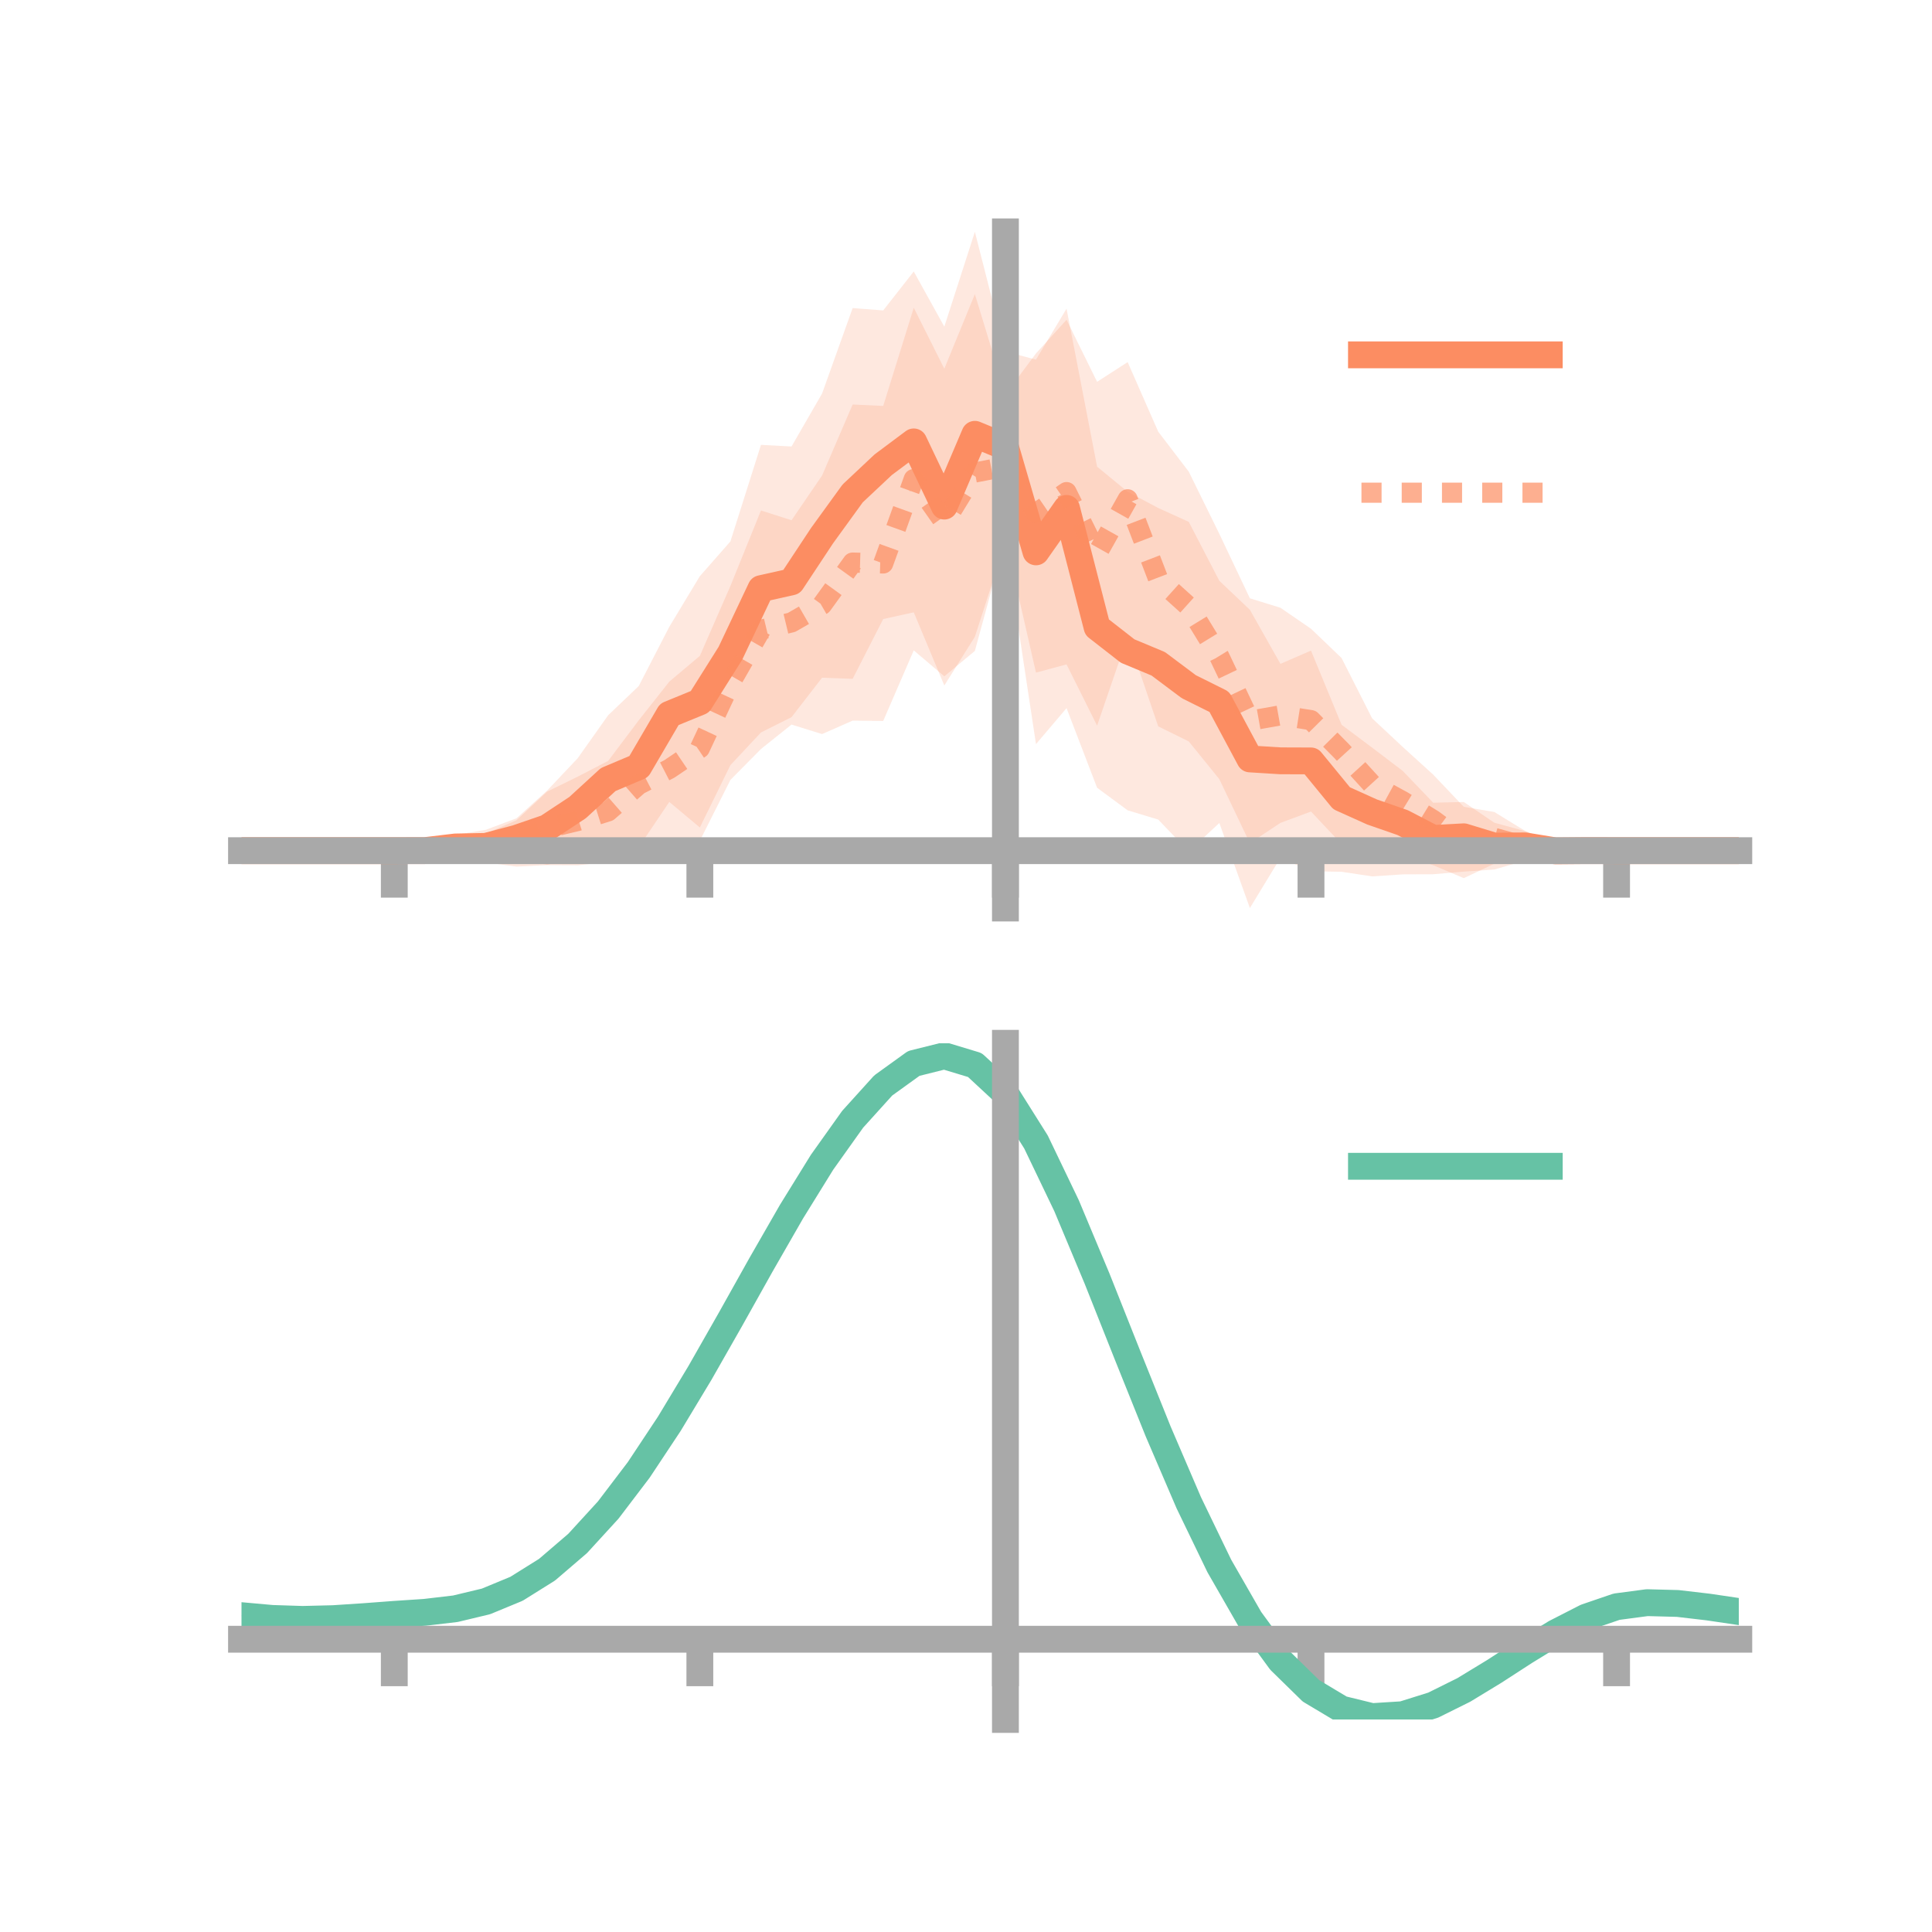 <?xml version="1.0" encoding="utf-8" standalone="no"?>
<!DOCTYPE svg PUBLIC "-//W3C//DTD SVG 1.1//EN"
  "http://www.w3.org/Graphics/SVG/1.1/DTD/svg11.dtd">
<!-- Created with matplotlib (https://matplotlib.org/) -->
<svg height="144pt" version="1.1" viewBox="0 0 144 144" width="144pt" xmlns="http://www.w3.org/2000/svg" xmlns:xlink="http://www.w3.org/1999/xlink">
 <defs>
  <style type="text/css">*{stroke-linecap:butt;stroke-linejoin:round;}</style>
 </defs>
 <g id="figure_1">
  <g id="patch_1">
   <path d="M 0 144 
L 144 144 
L 144 0 
L 0 0 
z
" style="fill:none;"/>
  </g>
  <g id="axes_1">
   <g id="patch_2">
    <path d="M 18 67.68 
L 129.6 67.68 
L 129.6 17.28 
L 18 17.28 
z
" style="fill:none;"/>
   </g>
   <g id="PolyCollection_1">
    <path clip-path="url(#pcfe8a899c0)" d="M 18 63.403 
L 18 63.403 
L 20.278 63.403 
L 22.555 63.403 
L 24.833 63.403 
L 27.11 63.403 
L 29.388 63.403 
L 31.665 63.389 
L 33.943 62.23 
L 36.22 61.845 
L 38.498 60.99 
L 40.776 58.93 
L 43.053 56.521 
L 45.331 53.307 
L 47.608 51.134 
L 49.886 46.718 
L 52.163 42.945 
L 54.441 40.355 
L 56.718 33.158 
L 58.996 33.279 
L 61.273 29.333 
L 63.551 22.962 
L 65.829 23.137 
L 68.106 20.235 
L 70.384 24.348 
L 72.661 17.28 
L 74.939 26.201 
L 77.216 26.805 
L 79.494 23.008 
L 81.771 34.785 
L 84.049 36.653 
L 86.327 37.862 
L 88.604 38.898 
L 90.882 43.29 
L 93.159 45.45 
L 95.437 49.48 
L 97.714 48.491 
L 99.992 54.016 
L 102.269 55.723 
L 104.547 57.455 
L 106.824 59.83 
L 109.102 59.775 
L 111.38 61.321 
L 113.657 61.944 
L 115.935 62.854 
L 118.212 63.371 
L 120.49 63.403 
L 122.767 63.403 
L 125.045 63.403 
L 127.322 63.403 
L 129.6 63.403 
L 129.6 63.403 
L 129.6 63.403 
L 127.322 63.403 
L 125.045 63.403 
L 122.767 63.403 
L 120.49 63.403 
L 118.212 63.426 
L 115.935 63.981 
L 113.657 64.147 
L 111.38 64.808 
L 109.102 64.965 
L 106.824 65.161 
L 104.547 65.171 
L 102.269 65.321 
L 99.992 64.977 
L 97.714 64.938 
L 95.437 63.934 
L 93.159 67.68 
L 90.882 61.339 
L 88.604 63.463 
L 86.327 61.086 
L 84.049 60.397 
L 81.771 58.715 
L 79.494 52.78 
L 77.216 55.462 
L 74.939 40.423 
L 72.661 47.462 
L 70.384 51.094 
L 68.106 45.639 
L 65.829 46.14 
L 63.551 50.597 
L 61.273 50.512 
L 58.996 53.454 
L 56.718 54.593 
L 54.441 57.028 
L 52.163 61.677 
L 49.886 59.77 
L 47.608 63.147 
L 45.331 62.898 
L 43.053 63.862 
L 40.776 64.464 
L 38.498 63.974 
L 36.22 64.323 
L 33.943 64.026 
L 31.665 63.412 
L 29.388 63.403 
L 27.11 63.403 
L 24.833 63.403 
L 22.555 63.403 
L 20.278 63.403 
L 18 63.403 
z
" style="fill:#fc8d62;fill-opacity:0.2;"/>
   </g>
   <g id="PolyCollection_2">
    <path clip-path="url(#pcfe8a899c0)" d="M 18 63.403 
L 18 63.403 
L 20.278 63.403 
L 22.555 63.403 
L 24.833 63.403 
L 27.11 63.403 
L 29.388 63.403 
L 31.665 63.12 
L 33.943 63.269 
L 36.22 62.117 
L 38.498 61.136 
L 40.776 59.004 
L 43.053 57.891 
L 45.331 56.711 
L 47.608 53.689 
L 49.886 50.805 
L 52.163 48.885 
L 54.441 43.676 
L 56.718 38.048 
L 58.996 38.776 
L 61.273 35.443 
L 63.551 30.15 
L 65.829 30.256 
L 68.106 22.937 
L 70.384 27.481 
L 72.661 21.924 
L 74.939 29.397 
L 77.216 26.344 
L 79.494 23.834 
L 81.771 28.459 
L 84.049 26.989 
L 86.327 32.174 
L 88.604 35.155 
L 90.882 39.79 
L 93.159 44.595 
L 95.437 45.299 
L 97.714 46.863 
L 99.992 49.045 
L 102.269 53.538 
L 104.547 55.668 
L 106.824 57.738 
L 109.102 60.135 
L 111.38 60.523 
L 113.657 61.921 
L 115.935 62.922 
L 118.212 62.806 
L 120.49 63.403 
L 122.767 63.403 
L 125.045 63.403 
L 127.322 63.403 
L 129.6 63.403 
L 129.6 63.403 
L 129.6 63.403 
L 127.322 63.403 
L 125.045 63.403 
L 122.767 63.403 
L 120.49 63.403 
L 118.212 63.847 
L 115.935 63.704 
L 113.657 64.234 
L 111.38 64.376 
L 109.102 65.452 
L 106.824 64.488 
L 104.547 63.76 
L 102.269 63.404 
L 99.992 62.91 
L 97.714 60.487 
L 95.437 61.333 
L 93.159 62.846 
L 90.882 58.075 
L 88.604 55.262 
L 86.327 54.139 
L 84.049 47.441 
L 81.771 54.086 
L 79.494 49.522 
L 77.216 50.131 
L 74.939 40.165 
L 72.661 48.515 
L 70.384 50.409 
L 68.106 48.476 
L 65.829 53.737 
L 63.551 53.711 
L 61.273 54.714 
L 58.996 54.005 
L 56.718 55.826 
L 54.441 58.131 
L 52.163 62.665 
L 49.886 63.823 
L 47.608 63.29 
L 45.331 64.238 
L 43.053 64.496 
L 40.776 64.479 
L 38.498 64.592 
L 36.22 64.284 
L 33.943 63.571 
L 31.665 63.779 
L 29.388 63.403 
L 27.11 63.403 
L 24.833 63.403 
L 22.555 63.403 
L 20.278 63.403 
L 18 63.403 
z
" style="fill:#fc8d62;fill-opacity:0.2;"/>
   </g>
   <g id="matplotlib.axis_1">
    <g id="xtick_1">
     <g id="line2d_1">
      <defs>
       <path d="M 0 0 
L 0 3.5 
" id="m8ce528f223" style="stroke:#a9a9a9;stroke-width:2;"/>
      </defs>
      <g>
       <use style="fill:#a9a9a9;stroke:#a9a9a9;stroke-width:2;" x="29.388" xlink:href="#m8ce528f223" y="63.403"/>
      </g>
     </g>
    </g>
    <g id="xtick_2">
     <g id="line2d_2">
      <g>
       <use style="fill:#a9a9a9;stroke:#a9a9a9;stroke-width:2;" x="52.163" xlink:href="#m8ce528f223" y="63.403"/>
      </g>
     </g>
    </g>
    <g id="xtick_3">
     <g id="line2d_3">
      <g>
       <use style="fill:#a9a9a9;stroke:#a9a9a9;stroke-width:2;" x="74.939" xlink:href="#m8ce528f223" y="63.403"/>
      </g>
     </g>
    </g>
    <g id="xtick_4">
     <g id="line2d_4">
      <g>
       <use style="fill:#a9a9a9;stroke:#a9a9a9;stroke-width:2;" x="97.714" xlink:href="#m8ce528f223" y="63.403"/>
      </g>
     </g>
    </g>
    <g id="xtick_5">
     <g id="line2d_5">
      <g>
       <use style="fill:#a9a9a9;stroke:#a9a9a9;stroke-width:2;" x="120.49" xlink:href="#m8ce528f223" y="63.403"/>
      </g>
     </g>
    </g>
   </g>
   <g id="matplotlib.axis_2"/>
   <g id="line2d_6">
    <path clip-path="url(#pcfe8a899c0)" d="M 18 63.403 
L 20.278 63.403 
L 22.555 63.403 
L 24.833 63.403 
L 27.11 63.403 
L 29.388 63.403 
L 31.665 63.4 
L 33.943 63.128 
L 36.22 63.084 
L 38.498 62.482 
L 40.776 61.697 
L 43.053 60.191 
L 45.331 58.103 
L 47.608 57.14 
L 49.886 53.244 
L 52.163 52.311 
L 54.441 48.691 
L 56.718 43.876 
L 58.996 43.366 
L 61.273 39.922 
L 63.551 36.779 
L 65.829 34.638 
L 68.106 32.937 
L 70.384 37.721 
L 72.661 32.371 
L 74.939 33.312 
L 77.216 41.133 
L 79.494 37.894 
L 81.771 46.75 
L 84.049 48.525 
L 86.327 49.474 
L 88.604 51.18 
L 90.882 52.314 
L 93.159 56.565 
L 95.437 56.707 
L 97.714 56.715 
L 99.992 59.496 
L 102.269 60.522 
L 104.547 61.313 
L 106.824 62.495 
L 109.102 62.37 
L 111.38 63.065 
L 113.657 63.046 
L 115.935 63.418 
L 118.212 63.399 
L 120.49 63.403 
L 122.767 63.403 
L 125.045 63.403 
L 127.322 63.403 
L 129.6 63.403 
" style="fill:none;stroke:#fc8d62;stroke-linecap:square;stroke-width:2;"/>
   </g>
   <g id="line2d_7">
    <path clip-path="url(#pcfe8a899c0)" d="M 18 63.403 
L 20.278 63.403 
L 22.555 63.403 
L 24.833 63.403 
L 27.11 63.403 
L 29.388 63.403 
L 31.665 63.449 
L 33.943 63.42 
L 36.22 63.201 
L 38.498 62.864 
L 40.776 61.741 
L 43.053 61.194 
L 45.331 60.475 
L 47.608 58.489 
L 49.886 57.314 
L 52.163 55.775 
L 54.441 50.904 
L 56.718 46.937 
L 58.996 46.391 
L 61.273 45.079 
L 63.551 41.931 
L 65.829 41.997 
L 68.106 35.707 
L 70.384 38.945 
L 72.661 35.219 
L 74.939 34.781 
L 77.216 38.238 
L 79.494 36.678 
L 81.771 41.273 
L 84.049 37.215 
L 86.327 43.157 
L 88.604 45.209 
L 90.882 48.933 
L 93.159 53.721 
L 95.437 53.316 
L 97.714 53.675 
L 99.992 55.977 
L 102.269 58.471 
L 104.547 59.714 
L 106.824 61.113 
L 109.102 62.793 
L 111.38 62.449 
L 113.657 63.078 
L 115.935 63.313 
L 118.212 63.326 
L 120.49 63.403 
L 122.767 63.403 
L 125.045 63.403 
L 127.322 63.403 
L 129.6 63.403 
" style="fill:none;stroke:#fc8d62;stroke-dasharray:1.5,1.5;stroke-dashoffset:0;stroke-opacity:0.7;stroke-width:1.5;"/>
   </g>
   <g id="patch_3">
    <path d="M 74.939 67.68 
L 74.939 17.28 
" style="fill:none;stroke:#a9a9a9;stroke-linecap:square;stroke-linejoin:miter;stroke-width:2;"/>
   </g>
   <g id="patch_4">
    <path d="M 129.6 67.68 
L 129.6 17.28 
" style="fill:none;"/>
   </g>
   <g id="patch_5">
    <path d="M 18 63.403 
L 129.6 63.403 
" style="fill:none;stroke:#a9a9a9;stroke-linecap:square;stroke-linejoin:miter;stroke-width:2;"/>
   </g>
   <g id="patch_6">
    <path d="M 18 17.28 
L 129.6 17.28 
" style="fill:none;"/>
   </g>
   <g id="legend_1">
    <g id="line2d_8">
     <path d="M 101.475 26.449 
L 115.475 26.449 
" style="fill:none;stroke:#fc8d62;stroke-linecap:square;stroke-width:2;"/>
    </g>
    <g id="line2d_9"/>
    <g id="text_1">
     <!--   -->
     <g transform="translate(121.075 28.899)scale(0.07 -0.07)">
      <defs>
       <path id="DejaVuSans-32"/>
      </defs>
      <use xlink:href="#DejaVuSans-32"/>
     </g>
    </g>
    <g id="line2d_10">
     <path d="M 101.475 36.724 
L 115.475 36.724 
" style="fill:none;stroke:#fc8d62;stroke-dasharray:1.5,1.5;stroke-dashoffset:0;stroke-opacity:0.7;stroke-width:1.5;"/>
    </g>
    <g id="line2d_11"/>
    <g id="text_2">
     <!--   -->
     <g transform="translate(121.075 39.174)scale(0.07 -0.07)">
      <use xlink:href="#DejaVuSans-32"/>
     </g>
    </g>
   </g>
  </g>
  <g id="axes_2">
   <g id="patch_7">
    <path d="M 18 128.16 
L 129.6 128.16 
L 129.6 77.76 
L 18 77.76 
z
" style="fill:none;"/>
   </g>
   <g id="PolyCollection_3">
    <path clip-path="url(#pf1911e3c63)" d="M 18 120.464 
L 18 120.382 
L 20.278 120.597 
L 22.555 120.672 
L 24.833 120.608 
L 27.11 120.451 
L 29.388 120.272 
L 31.665 120.115 
L 33.943 119.842 
L 36.22 119.291 
L 38.498 118.339 
L 40.776 116.893 
L 43.053 114.902 
L 45.331 112.359 
L 47.608 109.294 
L 49.886 105.776 
L 52.163 101.907 
L 54.441 97.814 
L 56.718 93.653 
L 58.996 89.599 
L 61.273 85.841 
L 63.551 82.576 
L 65.829 80.008 
L 68.106 78.338 
L 70.384 77.76 
L 72.661 78.461 
L 74.939 80.609 
L 77.216 84.282 
L 79.494 89.099 
L 81.771 94.621 
L 84.049 100.439 
L 86.327 106.192 
L 88.604 111.581 
L 90.882 116.372 
L 93.159 120.396 
L 95.437 123.552 
L 97.714 125.803 
L 99.992 127.172 
L 102.269 127.733 
L 104.547 127.595 
L 106.824 126.894 
L 109.102 125.782 
L 111.38 124.421 
L 113.657 122.972 
L 115.935 121.596 
L 118.212 120.446 
L 120.49 119.672 
L 122.767 119.372 
L 125.045 119.437 
L 127.322 119.712 
L 129.6 120.062 
L 129.6 120.17 
L 129.6 120.17 
L 127.322 119.845 
L 125.045 119.589 
L 122.767 119.534 
L 120.49 119.839 
L 118.212 120.623 
L 115.935 121.802 
L 113.657 123.225 
L 111.38 124.726 
L 109.102 126.136 
L 106.824 127.286 
L 104.547 128.011 
L 102.269 128.16 
L 99.992 127.606 
L 97.714 126.254 
L 95.437 124.047 
L 93.159 120.973 
L 90.882 117.07 
L 88.604 112.43 
L 86.327 107.21 
L 84.049 101.634 
L 81.771 95.99 
L 79.494 90.628 
L 77.216 85.949 
L 74.939 82.382 
L 72.661 80.302 
L 70.384 79.627 
L 68.106 80.189 
L 65.829 81.802 
L 63.551 84.274 
L 61.273 87.41 
L 58.996 91.014 
L 56.718 94.893 
L 54.441 98.869 
L 52.163 102.775 
L 49.886 106.465 
L 47.608 109.82 
L 45.331 112.745 
L 43.053 115.18 
L 40.776 117.096 
L 38.498 118.5 
L 36.22 119.432 
L 33.943 119.97 
L 31.665 120.233 
L 29.388 120.379 
L 27.11 120.542 
L 24.833 120.681 
L 22.555 120.73 
L 20.278 120.659 
L 18 120.464 
z
" style="fill:#66c2a5;fill-opacity:0.2;"/>
   </g>
   <g id="matplotlib.axis_3">
    <g id="xtick_6">
     <g id="line2d_12">
      <g>
       <use style="fill:#a9a9a9;stroke:#a9a9a9;stroke-width:2;" x="29.388" xlink:href="#m8ce528f223" y="122.178"/>
      </g>
     </g>
    </g>
    <g id="xtick_7">
     <g id="line2d_13">
      <g>
       <use style="fill:#a9a9a9;stroke:#a9a9a9;stroke-width:2;" x="52.163" xlink:href="#m8ce528f223" y="122.178"/>
      </g>
     </g>
    </g>
    <g id="xtick_8">
     <g id="line2d_14">
      <g>
       <use style="fill:#a9a9a9;stroke:#a9a9a9;stroke-width:2;" x="74.939" xlink:href="#m8ce528f223" y="122.178"/>
      </g>
     </g>
    </g>
    <g id="xtick_9">
     <g id="line2d_15">
      <g>
       <use style="fill:#a9a9a9;stroke:#a9a9a9;stroke-width:2;" x="97.714" xlink:href="#m8ce528f223" y="122.178"/>
      </g>
     </g>
    </g>
    <g id="xtick_10">
     <g id="line2d_16">
      <g>
       <use style="fill:#a9a9a9;stroke:#a9a9a9;stroke-width:2;" x="120.49" xlink:href="#m8ce528f223" y="122.178"/>
      </g>
     </g>
    </g>
   </g>
   <g id="matplotlib.axis_4"/>
   <g id="line2d_17">
    <path clip-path="url(#pf1911e3c63)" d="M 18 120.423 
L 20.278 120.628 
L 22.555 120.701 
L 24.833 120.645 
L 27.11 120.496 
L 29.388 120.325 
L 31.665 120.174 
L 33.943 119.906 
L 36.22 119.361 
L 38.498 118.419 
L 40.776 116.994 
L 43.053 115.041 
L 45.331 112.552 
L 47.608 109.557 
L 49.886 106.121 
L 52.163 102.341 
L 54.441 98.342 
L 56.718 94.273 
L 58.996 90.306 
L 61.273 86.625 
L 63.551 83.425 
L 65.829 80.905 
L 68.106 79.263 
L 70.384 78.694 
L 72.661 79.382 
L 74.939 81.496 
L 77.216 85.115 
L 79.494 89.864 
L 81.771 95.306 
L 84.049 101.036 
L 86.327 106.701 
L 88.604 112.005 
L 90.882 116.721 
L 93.159 120.685 
L 95.437 123.799 
L 97.714 126.028 
L 99.992 127.389 
L 102.269 127.946 
L 104.547 127.803 
L 106.824 127.09 
L 109.102 125.959 
L 111.38 124.573 
L 113.657 123.098 
L 115.935 121.699 
L 118.212 120.534 
L 120.49 119.755 
L 122.767 119.453 
L 125.045 119.513 
L 127.322 119.779 
L 129.6 120.116 
" style="fill:none;stroke:#66c2a5;stroke-linecap:square;stroke-width:2;"/>
   </g>
   <g id="patch_8">
    <path d="M 74.939 128.16 
L 74.939 77.76 
" style="fill:none;stroke:#a9a9a9;stroke-linecap:square;stroke-linejoin:miter;stroke-width:2;"/>
   </g>
   <g id="patch_9">
    <path d="M 129.6 128.16 
L 129.6 77.76 
" style="fill:none;"/>
   </g>
   <g id="patch_10">
    <path d="M 18 122.178 
L 129.6 122.178 
" style="fill:none;stroke:#a9a9a9;stroke-linecap:square;stroke-linejoin:miter;stroke-width:2;"/>
   </g>
   <g id="patch_11">
    <path d="M 18 77.76 
L 129.6 77.76 
" style="fill:none;"/>
   </g>
   <g id="legend_2">
    <g id="line2d_18">
     <path d="M 101.475 86.929 
L 115.475 86.929 
" style="fill:none;stroke:#66c2a5;stroke-linecap:square;stroke-width:2;"/>
    </g>
    <g id="line2d_19"/>
    <g id="text_3">
     <!--   -->
     <g transform="translate(121.075 89.379)scale(0.07 -0.07)">
      <use xlink:href="#DejaVuSans-32"/>
     </g>
    </g>
   </g>
  </g>
 </g>
 <defs>
  <clipPath id="pcfe8a899c0">
   <rect height="50.4" width="111.6" x="18" y="17.28"/>
  </clipPath>
  <clipPath id="pf1911e3c63">
   <rect height="50.4" width="111.6" x="18" y="77.76"/>
  </clipPath>
 </defs>
</svg>
